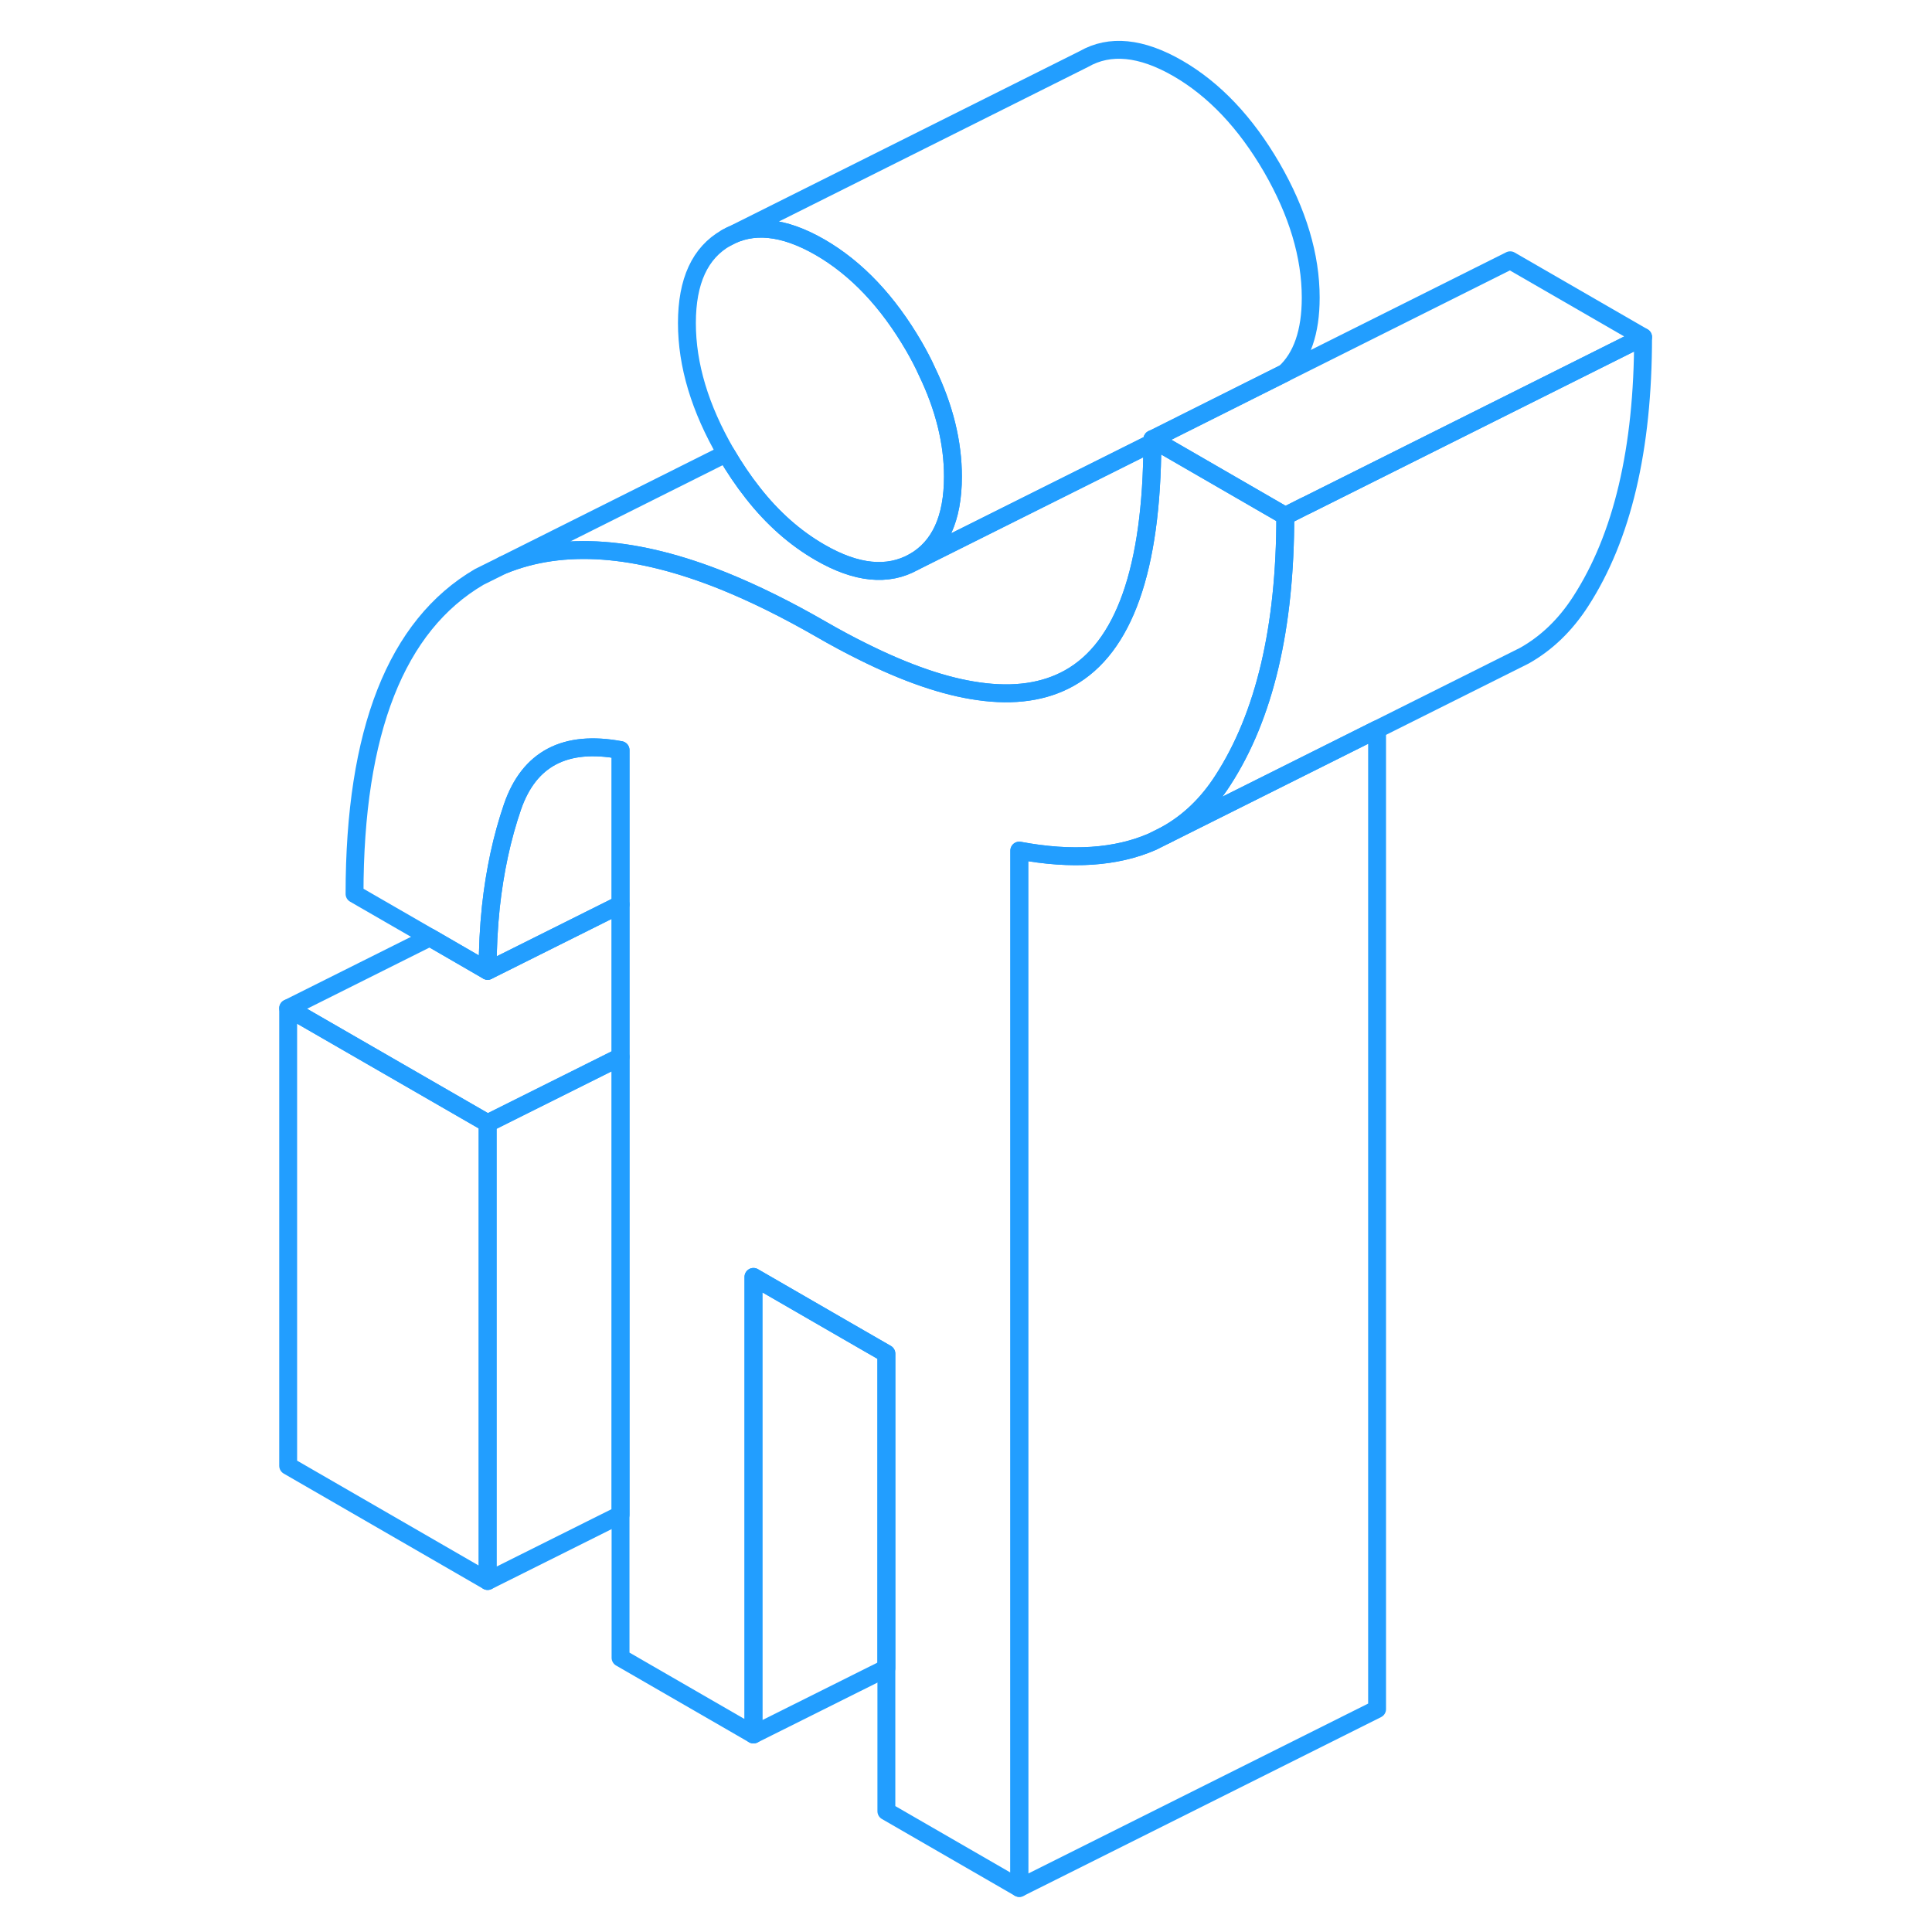<svg width="48" height="48" viewBox="0 0 80 108" fill="none" xmlns="http://www.w3.org/2000/svg" stroke-width="1px" stroke-linecap="round" stroke-linejoin="round"><path d="M13.259 62.79V88.38L2.109 81.94V56.36L13.259 62.79Z" stroke="#229EFF" stroke-linejoin="round"/><path d="M57.849 28.84C57.849 35.1 56.689 40.02 54.359 43.62C53.499 44.96 52.429 45.98 51.159 46.68L50.419 47.05C48.399 47.93 45.919 48.1 42.979 47.55V105.54L35.549 101.25V75.67L33.259 74.35L28.119 71.38V96.96L20.689 92.67V41.93C17.589 41.35 15.579 42.41 14.649 45.1C14.059 46.82 13.659 48.68 13.439 50.69C13.319 51.84 13.259 53.03 13.259 54.27L10.029 52.4L5.819 49.97C5.819 40.88 8.149 34.97 12.789 32.25L14.119 31.59C17.469 30.22 21.589 30.52 26.479 32.49C28.179 33.18 29.959 34.06 31.839 35.14C32.669 35.62 33.469 36.05 34.239 36.43C36.669 37.64 38.819 38.38 40.689 38.64C42.689 38.93 44.389 38.68 45.769 37.91C48.839 36.2 50.389 31.81 50.419 24.75V24.55L50.599 24.65L57.849 28.84Z" stroke="#229EFF" stroke-linejoin="round"/><path d="M62.98 40.77V95.54L42.98 105.54V47.55C45.919 48.1 48.399 47.93 50.419 47.05L51.159 46.68L62.98 40.77Z" stroke="#229EFF" stroke-linejoin="round"/><path d="M77.85 18.84L69.31 23.11L58.97 28.28H58.96L57.85 28.84L50.6 24.65L50.42 24.55L50.61 24.46L55.8 21.86L70.42 14.55L77.85 18.84Z" stroke="#229EFF" stroke-linejoin="round"/><path d="M39.27 26.64C39.27 28.99 38.54 30.58 37.09 31.41C35.63 32.23 33.88 32.06 31.84 30.88C30.45 30.08 29.19 28.97 28.08 27.55C27.55 26.88 27.06 26.15 26.59 25.35C25.13 22.83 24.399 20.41 24.399 18.06C24.399 15.71 25.13 14.13 26.59 13.3C28.04 12.47 29.79 12.64 31.84 13.82C33.88 15 35.63 16.85 37.09 19.36C37.36 19.83 37.61 20.3 37.82 20.77C38.79 22.78 39.27 24.74 39.27 26.64Z" stroke="#229EFF" stroke-linejoin="round"/><path d="M77.849 18.84C77.849 25.1 76.689 30.02 74.359 33.62C73.509 34.94 72.459 35.95 71.219 36.65L70.419 37.05L62.979 40.77L51.159 46.68C52.429 45.98 53.499 44.96 54.359 43.62C56.689 40.02 57.849 35.1 57.849 28.84L58.959 28.28H58.969L69.309 23.11L77.849 18.84Z" stroke="#229EFF" stroke-linejoin="round"/><path d="M59.27 16.64C59.27 18.56 58.78 19.97 57.82 20.85L55.8 21.86L50.61 24.46L50.42 24.55V24.75L37.09 31.41C38.54 30.58 39.27 28.99 39.27 26.64C39.27 24.74 38.79 22.78 37.82 20.77C37.61 20.3 37.36 19.83 37.09 19.36C35.63 16.85 33.88 15 31.84 13.82C29.79 12.64 28.04 12.47 26.59 13.3L46.59 3.3C48.04 2.47 49.79 2.64 51.84 3.82C53.88 5 55.63 6.85 57.09 9.36C58.54 11.87 59.27 14.3 59.27 16.64Z" stroke="#229EFF" stroke-linejoin="round"/><path d="M50.419 24.75C50.389 31.81 48.839 36.2 45.769 37.91C44.389 38.68 42.689 38.93 40.689 38.64C38.819 38.38 36.669 37.64 34.239 36.43C33.469 36.05 32.669 35.62 31.839 35.14C29.959 34.06 28.179 33.18 26.479 32.49C21.589 30.52 17.469 30.22 14.119 31.59L26.589 25.35C27.059 26.15 27.549 26.88 28.079 27.55C29.189 28.97 30.449 30.08 31.839 30.88C33.879 32.06 35.629 32.23 37.089 31.41L50.419 24.75Z" stroke="#229EFF" stroke-linejoin="round"/><path d="M35.549 75.67V93.25L28.119 96.96V71.38L33.259 74.35L35.549 75.67Z" stroke="#229EFF" stroke-linejoin="round"/><path d="M20.69 59.08V84.67L13.26 88.38V62.79L20.69 59.08Z" stroke="#229EFF" stroke-linejoin="round"/><path d="M20.69 41.93V50.56L13.26 54.27C13.26 53.03 13.32 51.84 13.44 50.7C13.66 48.68 14.06 46.82 14.65 45.1C15.58 42.41 17.59 41.35 20.69 41.93Z" stroke="#229EFF" stroke-linejoin="round"/><path d="M20.689 50.56V59.08L13.259 62.79L2.109 56.36L10.03 52.4L13.259 54.27L20.689 50.56Z" stroke="#229EFF" stroke-linejoin="round"/></svg>